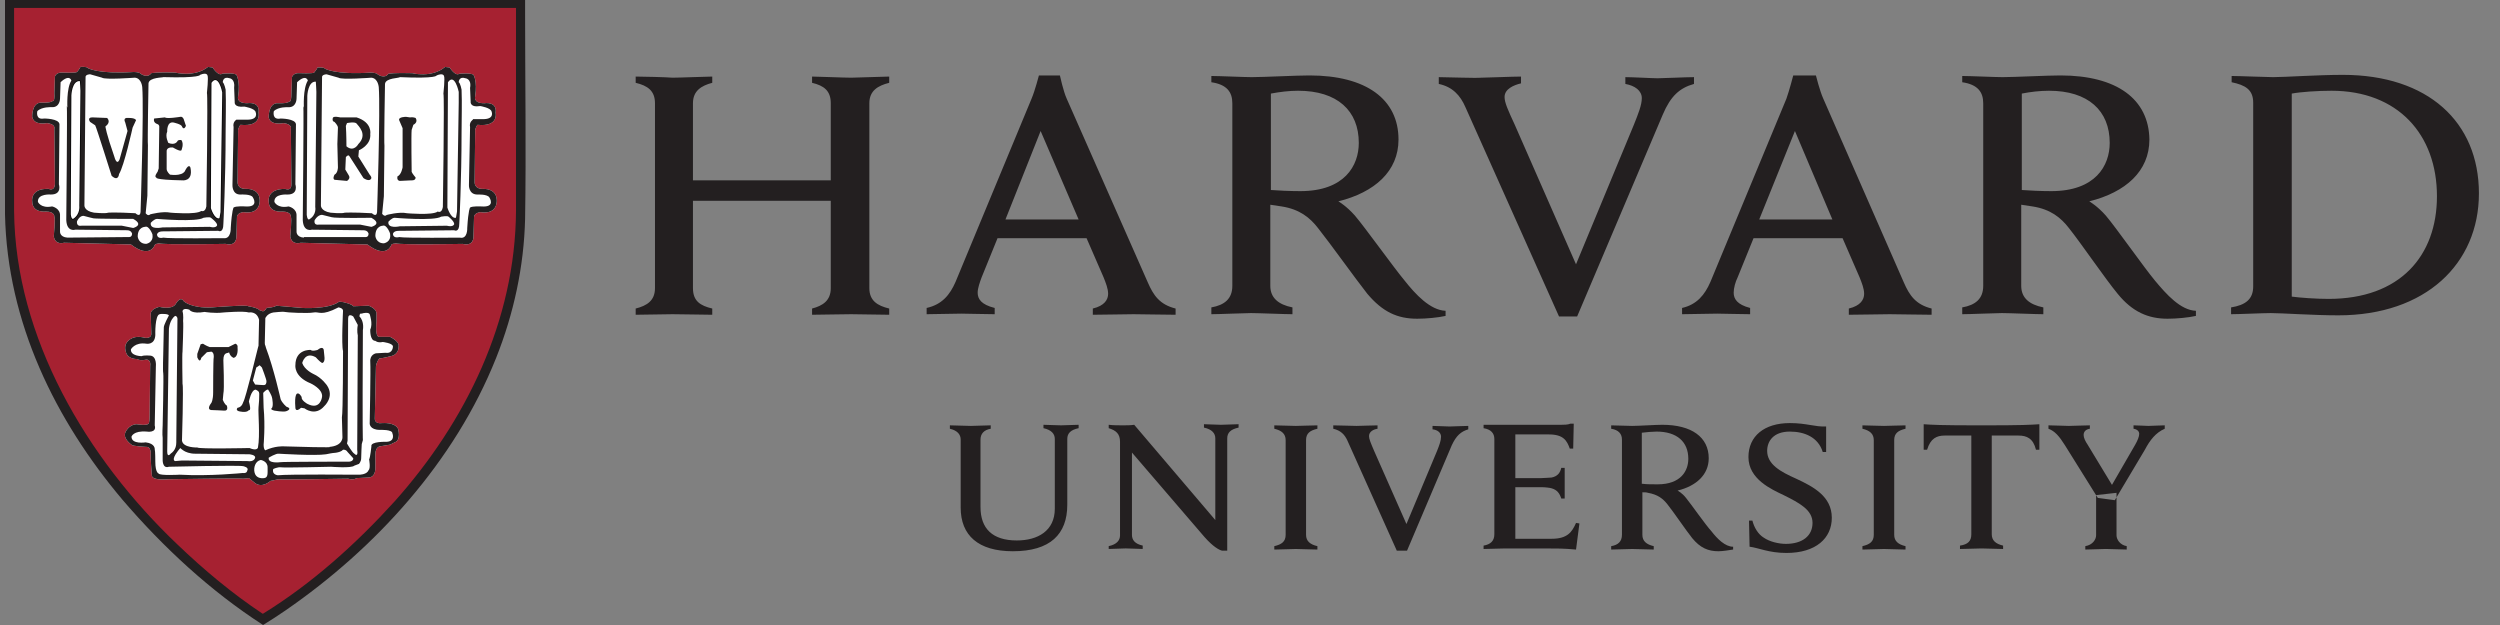 <svg width="104" height="26" viewBox="0 0 104 26" fill="none" xmlns="http://www.w3.org/2000/svg">
<rect x="0" y="0" width="104" height="26" fill="#808080" stroke="none"/>
<path fill-rule="evenodd" clip-rule="evenodd" d="M97.461 3.114C96.422 3.114 95.054 3.209 94.559 3.209C94.275 3.209 93.167 3.161 92.836 3.161V3.421C93.403 3.539 93.733 3.728 93.733 4.27V11.915C93.733 12.457 93.403 12.693 92.813 12.788V13.071C93.143 13.071 94.157 13.024 94.464 13.024C94.936 13.024 96.234 13.118 97.272 13.118C100.905 13.118 103.123 10.971 103.123 8.045C103.123 5.073 101 3.114 97.461 3.114ZM54.473 3.138C53.931 3.138 52.562 3.209 52.067 3.209C51.76 3.209 50.722 3.161 50.392 3.161V3.421C51.029 3.515 51.265 3.822 51.265 4.294V11.891C51.265 12.434 50.934 12.693 50.392 12.788V13.071C50.722 13.071 51.784 13.024 52.043 13.024C52.35 13.024 53.435 13.071 53.766 13.071V12.788C53.176 12.67 52.845 12.387 52.845 11.891V8.517C53.011 8.541 53.152 8.564 53.317 8.588C54.072 8.706 54.497 9.06 54.827 9.485C55.37 10.169 56.361 11.561 56.88 12.221C57.517 12.976 58.13 13.259 58.956 13.259C59.334 13.259 59.829 13.212 60.136 13.142V12.929C59.499 12.906 58.885 12.245 58.437 11.679C57.965 11.113 56.785 9.461 56.361 8.965C56.007 8.564 55.677 8.376 55.677 8.376C57.187 7.998 58.178 7.125 58.178 5.804C58.178 4.129 56.833 3.138 54.473 3.138ZM85.711 3.138C85.168 3.138 83.8 3.209 83.305 3.209C82.998 3.209 81.96 3.161 81.629 3.161V3.421C82.266 3.515 82.502 3.822 82.502 4.294V11.891C82.502 12.434 82.172 12.693 81.629 12.788V13.071C81.96 13.071 83.021 13.024 83.281 13.024C83.588 13.024 84.673 13.071 85.003 13.071V12.788C84.413 12.67 84.083 12.387 84.083 11.891V8.517C84.248 8.541 84.39 8.564 84.555 8.588C85.31 8.706 85.735 9.06 86.065 9.485C86.608 10.169 87.551 11.561 88.094 12.221C88.707 12.976 89.368 13.259 90.17 13.259C90.548 13.259 91.043 13.212 91.35 13.142V12.929C90.713 12.906 90.123 12.245 89.651 11.679C89.179 11.113 88.023 9.461 87.599 8.965C87.245 8.564 86.914 8.376 86.914 8.376C88.424 7.998 89.415 7.125 89.415 5.804C89.392 4.129 88.07 3.138 85.711 3.138ZM43.219 3.138C43.219 3.138 43.054 3.775 42.913 4.105L39.751 11.726C39.515 12.269 39.185 12.67 38.548 12.811V13.071L39.987 13.047C40.199 13.047 41.049 13.071 41.379 13.071V12.811C40.813 12.67 40.671 12.434 40.671 12.174C40.671 11.986 40.766 11.726 40.836 11.537L41.497 9.909H45.201L45.909 11.537C46.003 11.773 46.098 12.009 46.098 12.221C46.098 12.457 45.956 12.717 45.461 12.835V13.094C45.838 13.094 46.9 13.071 47.159 13.071C47.419 13.071 48.528 13.094 48.905 13.094V12.835C48.245 12.67 47.985 12.292 47.749 11.749L44.375 4.105C44.234 3.798 44.092 3.138 44.092 3.138H43.219ZM74.599 3.138C74.599 3.138 74.433 3.775 74.315 4.105L71.154 11.726C70.918 12.269 70.588 12.67 69.974 12.811V13.071L71.437 13.047C71.649 13.047 72.475 13.071 72.805 13.071V12.811C72.263 12.67 72.121 12.434 72.121 12.174C72.121 11.986 72.192 11.726 72.286 11.537L72.947 9.909H76.651L77.359 11.537C77.453 11.773 77.548 12.009 77.548 12.221C77.548 12.457 77.406 12.717 76.911 12.835V13.094C77.265 13.094 78.35 13.071 78.609 13.071C78.869 13.071 80.001 13.094 80.355 13.094V12.835C79.695 12.67 79.435 12.292 79.199 11.749L75.849 4.105C75.707 3.798 75.542 3.138 75.542 3.138H74.599ZM26.444 3.185V3.445C26.94 3.563 27.247 3.775 27.247 4.294V11.986C27.247 12.505 26.916 12.717 26.444 12.835V13.094L27.978 13.071C28.285 13.071 29.393 13.094 29.63 13.094V12.835C29.134 12.717 28.827 12.528 28.827 11.986V8.352H34.56V11.986C34.56 12.505 34.23 12.717 33.782 12.835V13.094C34.018 13.094 35.103 13.071 35.41 13.071L36.991 13.094V12.835C36.495 12.717 36.165 12.505 36.165 11.986V4.294C36.165 3.775 36.519 3.563 36.991 3.445V3.185L35.41 3.232C35.103 3.232 34.018 3.185 33.782 3.185V3.445C34.277 3.563 34.56 3.775 34.56 4.294V7.503H28.827V4.294C28.827 3.775 29.181 3.563 29.63 3.445V3.185C29.393 3.185 28.285 3.232 27.978 3.232C27.742 3.209 26.68 3.185 26.444 3.185ZM59.853 3.209V3.492C60.419 3.61 60.749 3.964 60.962 4.459L64.855 13.165H65.609L69.172 4.766C69.502 3.987 69.88 3.657 70.47 3.492V3.209C70.116 3.209 69.196 3.256 68.96 3.256C68.724 3.256 67.945 3.209 67.615 3.209V3.492C68.016 3.563 68.299 3.775 68.299 4.082C68.299 4.365 68.158 4.719 67.969 5.19L65.562 10.995L63.014 5.19C62.731 4.577 62.59 4.27 62.59 4.034C62.59 3.704 62.967 3.539 63.274 3.468V3.185C62.92 3.185 61.858 3.232 61.622 3.232C61.363 3.256 60.207 3.209 59.853 3.209ZM54.002 3.775C55.629 3.775 56.526 4.601 56.526 5.945C56.526 6.889 55.936 7.951 54.096 7.951C53.648 7.951 53.176 7.927 52.869 7.904V3.893C53.246 3.822 53.624 3.775 54.002 3.775ZM85.239 3.775C86.867 3.775 87.764 4.601 87.764 5.945C87.764 6.889 87.174 7.951 85.334 7.951C84.885 7.951 84.413 7.927 84.107 7.904V3.893C84.461 3.822 84.862 3.775 85.239 3.775ZM96.989 3.775C99.749 3.775 101.377 5.592 101.377 8.163C101.377 10.641 99.844 12.434 96.871 12.434C96.352 12.434 95.691 12.387 95.337 12.339V3.893C95.715 3.822 96.422 3.775 96.989 3.775ZM43.29 5.45L44.871 9.131H41.827L43.29 5.45ZM74.669 5.45L76.227 9.131H73.183L74.669 5.45Z" fill="#231F20"/>
<path fill-rule="evenodd" clip-rule="evenodd" d="M10.944 0.141H0.303L0.256 8.658C0.256 19.11 10.731 25.763 10.826 25.81L10.849 25.834C10.873 25.834 10.944 25.787 10.944 25.787C12.737 24.631 21.608 18.331 21.608 8.705V0.141H10.944Z" fill="#A62131"/>
<path fill-rule="evenodd" clip-rule="evenodd" d="M21.844 0.495C21.844 3.374 21.891 6.205 21.844 9.107C21.797 11.089 21.372 13.047 20.64 14.887C18.918 19.205 15.615 22.815 11.887 25.387C11.581 25.599 11.25 25.811 10.944 26C8.749 24.584 6.791 22.768 5.092 20.786C2.308 17.483 0.303 13.425 0.208 8.918V8.871V0H21.844V0.495ZM0.586 8.777C0.633 14.038 3.606 19.064 7.381 22.65C8.49 23.711 9.646 24.679 10.92 25.528H10.944C12.973 24.278 14.813 22.626 16.417 20.857C19.366 17.553 21.443 13.354 21.466 8.753C21.466 5.993 21.466 3.232 21.466 0.448V0.33H0.586V8.446V8.777Z" fill="#231F20"/>
<path fill-rule="evenodd" clip-rule="evenodd" d="M16.276 10.194C16.276 10.194 16.087 10.783 15.285 10.17L12.501 10.099C12.501 10.099 12.147 10.217 12.076 9.84C12.076 9.84 12.147 9.085 12.1 9.014C12.1 9.014 12.123 8.801 11.746 8.801C11.746 8.801 11.179 8.872 11.179 8.377C11.179 8.377 11.085 7.858 11.864 7.858C11.864 7.858 12.123 7.976 12.123 7.669C12.123 7.669 12.1 5.522 12.1 5.357C12.1 5.357 12.17 5.168 11.793 5.121C11.793 5.121 11.25 5.239 11.179 4.885C11.179 4.885 11.156 4.342 11.51 4.295C11.51 4.295 11.958 4.319 12.029 4.224C12.029 4.224 12.123 4.295 12.123 3.894L12.147 3.21C12.147 3.21 12.194 3.021 12.477 3.045C12.477 3.045 12.996 3.068 13.067 3.021C13.067 3.021 13.185 2.88 13.208 2.809C13.208 2.809 13.468 2.785 13.515 2.856C13.515 2.856 13.916 3.115 15.426 3.021C15.426 3.021 15.662 3.021 15.709 3.092C15.709 3.092 15.992 3.304 16.158 3.068C16.158 3.068 16.417 3.021 17.148 3.045C17.148 3.045 17.951 3.257 18.517 2.785L18.706 2.809C18.706 2.809 18.942 3.186 19.107 3.068C19.107 3.068 19.602 3.021 19.697 3.115C19.697 3.115 19.862 3.351 19.767 4.012C19.767 4.012 19.673 4.295 20.145 4.295C20.145 4.295 20.688 4.201 20.617 4.696C20.617 4.696 20.758 5.286 19.862 5.192C19.862 5.192 19.744 5.357 19.767 5.475C19.767 5.475 19.744 7.362 19.744 7.575C19.744 7.575 19.72 7.881 20.121 7.858C20.121 7.858 20.64 7.834 20.664 8.306C20.664 8.306 20.735 8.943 19.98 8.825C19.98 8.825 19.744 8.849 19.72 9.014L19.697 9.84C19.697 9.84 19.72 10.264 19.248 10.146C19.177 10.146 16.677 10.194 16.464 10.123C16.417 10.146 16.299 10.123 16.276 10.194Z" fill="white"/>
<path fill-rule="evenodd" clip-rule="evenodd" d="M10.944 12.953C10.944 12.953 11.062 12.906 11.085 12.811C11.085 12.811 11.439 12.788 11.486 12.717L12.572 12.811C12.572 12.811 13.657 12.882 14.105 12.552C14.105 12.552 14.27 12.552 14.388 12.599C14.388 12.599 14.624 12.646 14.695 12.741L15.332 12.717C15.332 12.717 15.686 12.835 15.662 13.071V13.377C15.662 13.377 15.591 13.967 15.757 14.014H16.229C16.229 14.014 16.63 14.203 16.582 14.416C16.582 14.416 16.606 14.746 16.252 14.817C16.252 14.817 15.898 14.911 15.78 14.911C15.78 14.911 15.662 15.053 15.639 15.241L15.591 17.412C15.591 17.412 15.568 17.648 15.898 17.601C15.898 17.601 16.417 17.554 16.559 17.837C16.559 17.837 16.7 18.309 16.417 18.403L16.229 18.497L15.804 18.568C15.804 18.568 15.615 18.592 15.615 18.898V19.465C15.615 19.465 15.639 19.866 15.308 19.866L14.836 19.889C14.836 19.889 14.719 19.984 14.483 19.913C14.483 19.913 11.675 19.96 11.581 19.936L11.25 20.007C11.25 20.007 10.896 20.338 10.59 20.078L10.354 19.889C10.354 19.889 10.189 19.913 10.118 19.913C10.047 19.889 7.003 19.936 7.003 19.936C7.003 19.936 6.366 20.007 6.319 19.795C6.319 19.795 6.248 18.946 6.272 18.851C6.272 18.851 6.272 18.615 6.13 18.592C6.13 18.592 5.493 18.568 5.47 18.497C5.47 18.497 5.116 18.261 5.21 18.002C5.21 18.002 5.328 17.672 5.682 17.648C5.682 17.648 6.201 17.742 6.201 17.577C6.201 17.577 6.225 17.483 6.225 17.318C6.225 17.318 6.248 15.359 6.248 15.218C6.248 15.218 6.296 14.958 6.083 14.958C6.083 14.958 5.847 15.029 5.706 14.935C5.706 14.935 5.305 14.958 5.234 14.628C5.234 14.628 5.163 14.439 5.258 14.274C5.258 14.274 5.446 13.92 5.965 14.038C5.965 14.038 6.272 14.133 6.296 13.897L6.272 13.094C6.272 13.094 6.201 12.882 6.626 12.764C6.626 12.764 7.145 12.906 7.31 12.646C7.31 12.646 7.499 12.292 7.64 12.528C7.64 12.528 7.947 12.835 8.82 12.788C8.82 12.788 10.307 12.67 10.33 12.741C10.33 12.741 10.684 12.788 10.802 12.906L10.944 12.953ZM6.437 10.192C6.437 10.192 6.248 10.782 5.446 10.169L2.662 10.098C2.662 10.098 2.308 10.216 2.238 9.838C2.238 9.838 2.308 9.084 2.261 9.013C2.261 9.013 2.285 8.8 1.907 8.8C1.907 8.8 1.341 8.871 1.341 8.376C1.341 8.376 1.247 7.833 2.025 7.857C2.025 7.857 2.261 7.975 2.285 7.668C2.285 7.668 2.261 5.521 2.261 5.356C2.261 5.356 2.332 5.167 1.954 5.12C1.954 5.12 1.412 5.238 1.341 4.86C1.341 4.86 1.317 4.318 1.671 4.27C1.671 4.27 2.12 4.294 2.19 4.2C2.19 4.2 2.285 4.27 2.261 3.869L2.285 3.185C2.285 3.185 2.332 2.996 2.615 3.02C2.615 3.02 3.134 3.044 3.205 2.996C3.205 2.996 3.323 2.855 3.346 2.784C3.346 2.784 3.606 2.76 3.653 2.831C3.653 2.831 4.054 3.091 5.564 2.996C5.564 2.996 5.8 2.996 5.847 3.067C5.847 3.067 6.13 3.28 6.296 3.044C6.296 3.044 6.555 2.996 7.287 3.02C7.287 3.02 8.089 3.232 8.655 2.784L8.844 2.808C8.844 2.808 9.08 3.185 9.245 3.067C9.245 3.067 9.74 3.02 9.835 3.114C9.835 3.114 10 3.374 9.905 4.011C9.905 4.011 9.811 4.294 10.283 4.294C10.283 4.294 10.826 4.2 10.755 4.695C10.755 4.695 10.896 5.285 10 5.191C10 5.191 9.882 5.356 9.905 5.474C9.905 5.474 9.882 7.361 9.882 7.574C9.882 7.574 9.858 7.88 10.259 7.857C10.259 7.857 10.778 7.833 10.802 8.305C10.802 8.305 10.873 8.942 10.118 8.824C10.118 8.824 9.882 8.848 9.858 9.013L9.835 9.838C9.835 9.838 9.858 10.263 9.386 10.145C9.316 10.145 6.815 10.192 6.602 10.122C6.579 10.145 6.484 10.122 6.437 10.192Z" fill="white"/>
<path fill-rule="evenodd" clip-rule="evenodd" d="M16.276 10.194C16.276 10.194 16.087 10.783 15.285 10.17L12.501 10.099C12.501 10.099 12.147 10.217 12.076 9.84C12.076 9.84 12.147 9.085 12.1 9.014C12.1 9.014 12.123 8.801 11.746 8.801C11.746 8.801 11.179 8.872 11.179 8.377C11.179 8.377 11.085 7.858 11.864 7.858C11.864 7.858 12.123 7.976 12.123 7.669C12.123 7.669 12.1 5.522 12.1 5.357C12.1 5.357 12.17 5.168 11.793 5.121C11.793 5.121 11.25 5.239 11.179 4.885C11.179 4.885 11.156 4.342 11.51 4.295C11.51 4.295 11.958 4.319 12.029 4.224C12.029 4.224 12.123 4.295 12.123 3.894L12.147 3.21C12.147 3.21 12.194 3.021 12.477 3.045C12.477 3.045 12.996 3.068 13.067 3.021C13.067 3.021 13.185 2.88 13.208 2.809C13.208 2.809 13.468 2.785 13.515 2.856C13.515 2.856 13.916 3.115 15.426 3.021C15.426 3.021 15.662 3.021 15.709 3.092C15.709 3.092 15.992 3.304 16.158 3.068C16.158 3.068 16.417 3.021 17.148 3.045C17.148 3.045 17.951 3.257 18.517 2.785L18.706 2.809C18.706 2.809 18.942 3.186 19.107 3.068C19.107 3.068 19.602 3.021 19.697 3.115C19.697 3.115 19.862 3.351 19.767 4.012C19.767 4.012 19.673 4.295 20.145 4.295C20.145 4.295 20.688 4.201 20.617 4.696C20.617 4.696 20.758 5.286 19.862 5.192C19.862 5.192 19.744 5.357 19.767 5.475C19.767 5.475 19.744 7.362 19.744 7.575C19.744 7.575 19.72 7.881 20.121 7.858C20.121 7.858 20.64 7.834 20.664 8.306C20.664 8.306 20.735 8.943 19.98 8.825C19.98 8.825 19.744 8.849 19.72 9.014L19.697 9.84C19.697 9.84 19.72 10.264 19.248 10.146C19.177 10.146 16.677 10.194 16.464 10.123C16.417 10.146 16.299 10.123 16.276 10.194Z" fill="#231F20"/>
<path fill-rule="evenodd" clip-rule="evenodd" d="M15.922 9.39C15.922 9.39 15.615 9.39 15.615 9.815C15.615 9.815 15.639 10.122 15.969 10.122C15.969 10.122 16.276 10.075 16.229 9.744C16.252 9.744 16.087 9.32 15.922 9.39ZM19.673 4.978C19.673 4.978 19.508 5.073 19.555 5.285L19.508 7.692C19.508 7.692 19.484 8.093 19.862 8.093C19.862 8.093 20.263 8.069 20.357 8.211C20.357 8.211 20.64 8.635 20.027 8.588C20.027 8.588 19.65 8.565 19.555 8.635C19.555 8.635 19.484 8.706 19.437 9.485C19.437 9.485 19.461 9.957 19.131 9.886C19.131 9.886 16.842 9.909 16.606 9.862C16.606 9.862 16.37 9.933 16.346 9.744C16.346 9.744 16.346 9.603 16.582 9.603L18.895 9.579C18.895 9.579 19.107 9.697 19.107 9.296C19.107 9.296 19.201 7.503 19.201 5.521C19.201 4.931 19.225 4.318 19.201 3.728C19.201 3.728 19.154 3.468 19.083 3.421C19.083 3.421 19.083 3.162 19.366 3.256C19.366 3.256 19.626 3.28 19.555 3.657L19.579 4.223C19.579 4.223 19.532 4.483 19.98 4.412C19.98 4.412 20.428 4.483 20.452 4.648C20.452 4.648 20.593 4.978 20.051 4.955H19.673V4.978ZM12.642 9.886C12.312 9.862 12.336 9.626 12.336 9.626V8.989C12.359 8.659 12.005 8.588 12.005 8.588C11.533 8.682 11.415 8.399 11.415 8.399C11.392 8.045 11.958 8.093 11.958 8.093C12.43 8.093 12.288 7.668 12.288 7.668L12.312 5.167C12.288 4.931 11.675 4.931 11.675 4.931C11.297 5.002 11.392 4.624 11.392 4.624C11.581 4.436 11.982 4.459 11.982 4.459C12.336 4.483 12.336 4.105 12.336 4.105L12.359 3.421C12.737 3.067 12.807 3.35 12.807 3.35C12.595 3.681 12.642 4.483 12.642 4.483L12.619 4.412C12.642 4.483 12.595 9.154 12.595 9.154C12.619 9.673 12.973 9.555 12.973 9.555L15.12 9.579C15.308 9.579 15.332 9.721 15.332 9.721C15.332 9.886 15.19 9.862 15.19 9.862H12.642V9.886ZM13.091 9.154C13.091 9.154 13.02 9.39 13.279 9.343H14.978L15.45 9.437C15.45 9.437 15.922 9.32 15.45 9.06C15.45 9.06 13.94 9.084 13.798 9.036L13.421 8.942C13.421 8.942 13.256 8.895 13.091 9.154ZM16.158 9.225C16.158 9.225 16.299 9.06 16.417 9.06C16.417 9.06 18.069 9.202 18.352 9.013C18.352 9.013 18.611 8.966 18.659 9.013C18.659 9.013 18.895 9.202 18.895 9.32C18.895 9.32 18.871 9.461 18.588 9.39C18.588 9.39 16.724 9.414 16.63 9.414C16.63 9.414 16.11 9.532 16.158 9.225ZM12.855 9.131C12.831 9.131 12.784 9.131 12.76 8.942L12.784 3.987C12.784 3.987 12.807 3.374 13.138 3.397C13.138 3.397 13.161 3.728 13.161 3.822C13.161 3.893 13.114 8.612 13.114 8.612C13.114 8.612 13.185 8.942 12.855 9.131ZM19.083 4.27L19.012 8.8C18.989 8.966 18.965 9.06 18.965 9.06C18.753 9.107 18.611 8.635 18.611 8.635L18.635 3.421C18.918 3.02 19.083 3.822 19.083 3.822V4.27ZM16.016 3.492C16.016 3.492 15.969 5.993 15.993 6.064L15.969 8.163L15.898 8.895C15.898 8.895 15.993 9.036 16.087 8.942C16.087 8.942 16.606 8.8 16.936 8.871C16.936 8.871 17.998 8.966 18.21 8.8C18.21 8.8 18.375 8.895 18.423 8.612C18.423 8.612 18.494 3.987 18.446 3.893C18.446 3.893 18.517 3.232 18.47 3.162C18.47 3.162 18.446 3.02 18.163 3.138C18.163 3.138 18.187 3.28 16.63 3.209C16.63 3.256 16.04 3.232 16.016 3.492ZM13.397 3.232L13.35 8.541C13.35 8.541 13.326 8.777 13.751 8.848C13.751 8.848 14.223 8.895 14.341 8.848C14.341 8.848 14.648 8.824 15.473 8.871C15.473 8.871 15.662 9.06 15.686 8.824C15.686 8.824 15.827 4.53 15.757 3.633C15.757 3.633 15.733 3.256 15.45 3.232C15.45 3.232 14.2 3.327 14.082 3.232L13.586 3.091C13.586 3.091 13.374 3.091 13.397 3.232Z" fill="white"/>
<path fill-rule="evenodd" clip-rule="evenodd" d="M14.836 4.884C15.497 5.096 15.403 5.568 15.403 5.568C15.45 6.04 14.931 6.252 14.931 6.252L14.907 6.512L15.379 7.267C15.45 7.338 15.45 7.408 15.45 7.408C15.379 7.597 15.12 7.408 15.12 7.408L14.53 6.488C14.483 6.417 14.388 6.535 14.388 6.535L14.365 7.054L14.506 7.29C14.601 7.432 14.435 7.526 14.435 7.526L13.916 7.479C13.822 7.432 13.916 7.267 13.916 7.267C14.058 7.196 14.058 6.96 14.058 6.96L14.034 5.993L14.058 5.309C14.058 5.214 13.916 5.073 13.916 5.073C13.798 5.049 13.846 4.907 13.846 4.907C13.869 4.813 14.152 4.884 14.152 4.884H14.836ZM16.606 5.002C16.559 4.86 16.889 4.86 16.889 4.86L17.054 4.884C17.172 4.86 17.29 4.907 17.29 4.907C17.408 5.096 17.196 5.191 17.196 5.191L17.125 5.403C17.102 5.592 17.125 7.149 17.125 7.149C17.149 7.22 17.29 7.385 17.29 7.385C17.29 7.526 17.102 7.503 17.102 7.503L16.63 7.526C16.488 7.503 16.535 7.338 16.535 7.338C16.7 7.267 16.748 6.96 16.748 6.96V5.332L16.606 5.002ZM14.388 5.238C14.412 5.592 14.412 6.087 14.412 6.087C14.719 6.347 14.907 5.993 14.907 5.993C15.308 5.592 14.907 5.238 14.836 5.143C14.766 5.049 14.435 5.12 14.435 5.12L14.388 5.238ZM10.944 12.953C10.944 12.953 11.062 12.906 11.085 12.811C11.085 12.811 11.439 12.788 11.486 12.717L12.572 12.811C12.572 12.811 13.657 12.882 14.105 12.552C14.105 12.552 14.27 12.552 14.388 12.599C14.388 12.599 14.624 12.646 14.695 12.741L15.332 12.717C15.332 12.717 15.686 12.835 15.662 13.071V13.377C15.662 13.377 15.591 13.967 15.757 14.015H16.229C16.229 14.015 16.63 14.203 16.582 14.416C16.582 14.416 16.606 14.746 16.252 14.817C16.252 14.817 15.898 14.911 15.78 14.911C15.78 14.911 15.662 15.053 15.639 15.241L15.591 17.412C15.591 17.412 15.568 17.648 15.898 17.601C15.898 17.601 16.417 17.554 16.559 17.837C16.559 17.837 16.7 18.309 16.417 18.403L16.229 18.497L15.804 18.568C15.804 18.568 15.615 18.592 15.615 18.898V19.465C15.615 19.465 15.639 19.866 15.308 19.866L14.836 19.889C14.836 19.889 14.719 19.984 14.483 19.913C14.483 19.913 11.675 19.96 11.581 19.936L11.25 20.007C11.25 20.007 10.896 20.338 10.59 20.078L10.354 19.889C10.354 19.889 10.189 19.913 10.118 19.913C10.047 19.889 7.003 19.936 7.003 19.936C7.003 19.936 6.366 20.007 6.319 19.795C6.319 19.795 6.248 18.946 6.272 18.851C6.272 18.851 6.272 18.615 6.13 18.592C6.13 18.592 5.493 18.568 5.47 18.497C5.47 18.497 5.116 18.261 5.21 18.002C5.21 18.002 5.328 17.672 5.682 17.648C5.682 17.648 6.201 17.742 6.201 17.577C6.201 17.577 6.225 17.483 6.225 17.318C6.225 17.318 6.248 15.359 6.248 15.218C6.248 15.218 6.296 14.958 6.083 14.958C6.083 14.958 5.847 15.029 5.706 14.935C5.706 14.935 5.305 14.958 5.234 14.628C5.234 14.628 5.163 14.439 5.258 14.274C5.258 14.274 5.446 13.92 5.965 14.038C5.965 14.038 6.272 14.133 6.296 13.897L6.272 13.094C6.272 13.094 6.201 12.882 6.626 12.764C6.626 12.764 7.145 12.906 7.31 12.646C7.31 12.646 7.499 12.292 7.64 12.528C7.64 12.528 7.947 12.835 8.82 12.788C8.82 12.788 10.306 12.67 10.33 12.741C10.33 12.741 10.684 12.788 10.802 12.906L10.944 12.953Z" fill="#231F20"/>
<path fill-rule="evenodd" clip-rule="evenodd" d="M10.849 19.134C10.849 19.134 11.132 19.181 11.132 19.441C11.132 19.7 11.156 19.865 10.991 19.889C10.825 19.912 10.637 19.865 10.589 19.653C10.542 19.464 10.613 19.181 10.849 19.134ZM7.003 13.165C7.003 13.165 6.815 13.518 6.815 13.613L6.791 14.722C6.791 14.722 6.767 15.43 6.791 15.524C6.815 15.595 6.767 17.695 6.767 17.695C6.767 17.695 6.744 18.096 6.767 18.214V19.11C6.767 19.11 6.744 19.511 7.027 19.417C7.027 19.417 9.929 19.346 10.118 19.393C10.118 19.393 10.377 19.441 10.283 19.582C10.283 19.582 10.283 19.7 10.094 19.677C10.094 19.677 8.726 19.818 7.475 19.747C7.475 19.747 6.649 19.794 6.602 19.7C6.602 19.7 6.461 19.677 6.461 19.205C6.461 19.205 6.461 18.756 6.437 18.686C6.437 18.686 6.461 18.45 6.06 18.402C6.06 18.402 5.47 18.497 5.47 18.166C5.47 18.166 5.541 17.907 6.107 17.954C6.107 17.954 6.531 18.025 6.437 17.695L6.484 15.241C6.484 15.241 6.531 14.816 6.248 14.793C6.248 14.793 5.989 14.769 5.894 14.816C5.894 14.816 5.423 14.816 5.446 14.533C5.446 14.533 5.611 14.226 6.083 14.297C6.083 14.297 6.437 14.368 6.461 13.943C6.461 13.943 6.437 13.094 6.649 13.07C6.697 13.047 7.121 13.047 7.003 13.165ZM15.049 13.047C15.096 13.023 15.332 12.976 15.379 13.07C15.379 13.07 15.521 13.471 15.403 13.707C15.403 13.707 15.379 14.179 15.615 14.179C15.615 14.179 15.709 14.274 15.922 14.226C15.922 14.226 16.346 14.274 16.346 14.415C16.346 14.415 16.346 14.722 16.04 14.675L15.639 14.698C15.639 14.698 15.379 14.745 15.403 15.052C15.426 15.359 15.379 17.624 15.379 17.624C15.379 17.624 15.379 17.883 15.804 17.883C15.804 17.883 16.323 17.86 16.323 18.025C16.323 18.025 16.464 18.355 16.087 18.379C16.087 18.379 15.403 18.355 15.45 18.568C15.45 18.568 15.403 19.04 15.355 19.11C15.355 19.11 15.426 19.488 15.332 19.558C15.332 19.558 15.285 19.771 14.836 19.747C14.836 19.747 11.982 19.724 11.557 19.771C11.557 19.771 11.297 19.747 11.368 19.511C11.368 19.511 11.557 19.417 11.698 19.441C11.84 19.464 13.775 19.417 13.775 19.417C13.775 19.417 14.624 19.488 14.742 19.37L14.931 19.299C14.931 19.299 15.025 19.205 15.025 19.063C15.025 18.922 15.049 18.473 15.049 18.473L15.096 18.308C15.096 18.308 15.072 18.143 15.096 13.731C15.096 13.731 15.167 13.377 14.954 13.165C14.954 13.165 14.954 13.023 15.025 13.047H15.049ZM13.751 18.851C13.775 18.851 14.152 18.851 14.27 18.709C14.27 18.709 14.388 18.686 14.459 18.803L14.695 19.063C14.695 19.063 14.718 19.228 14.435 19.205C14.388 19.205 11.746 19.205 11.651 19.228C11.651 19.228 11.132 19.299 11.179 19.04C11.179 19.04 11.486 18.851 11.604 18.874C11.604 18.874 13.114 18.969 13.562 18.898C13.775 18.851 13.822 18.851 13.822 18.851H13.751ZM7.499 18.638C7.499 18.638 7.546 18.686 7.617 18.733C7.711 18.803 7.9 18.874 8.112 18.874L10.354 18.898H10.377C10.377 18.898 10.637 18.922 10.613 19.04C10.613 19.04 10.589 19.228 10.283 19.181L7.57 19.157L7.286 19.181C7.286 19.181 7.098 19.157 7.404 18.756L7.499 18.638ZM7.334 18.402C7.334 18.52 7.31 18.733 7.098 18.874C7.098 18.874 6.956 19.063 6.956 18.78L7.027 13.684C7.027 13.684 7.051 13.306 7.286 13.141C7.286 13.141 7.404 13.141 7.381 13.33L7.334 18.332V18.402ZM14.742 18.874C14.648 18.827 14.435 18.45 14.435 18.45L14.459 18.332L14.482 13.259C14.482 12.999 14.695 13.165 14.695 13.165L14.884 13.518C14.836 13.778 14.884 13.943 14.884 13.943L14.86 18.709C14.907 19.04 14.766 18.898 14.742 18.874ZM10.778 16.161C10.778 16.161 10.802 16.562 10.755 16.94C10.731 17.152 10.825 18.119 10.731 18.615C10.731 18.615 10.707 18.78 10.377 18.638C10.377 18.638 8.254 18.686 8.207 18.615C8.207 18.615 7.617 18.638 7.57 18.332C7.57 18.332 7.64 16.067 7.593 15.972C7.593 15.972 7.57 14.722 7.593 14.627C7.593 14.627 7.64 13.495 7.617 13.353C7.617 13.353 7.64 13.094 7.593 12.952C7.593 12.952 7.593 12.787 7.876 12.882C7.876 12.882 7.971 13.07 8.513 12.976C8.513 12.976 8.914 13.047 9.292 12.999C9.292 12.999 10.141 12.929 10.354 12.999C10.354 12.999 10.684 12.929 10.778 13.306L10.755 14.321L10.849 14.651L10.967 14.58L11.014 14.321L11.038 13.235C11.038 13.235 11.109 13.047 11.368 12.999C11.368 12.999 11.793 12.952 11.84 12.976C11.911 12.999 12.807 13.047 13.043 12.999C13.279 12.952 13.35 13.165 14.081 12.787C14.081 12.787 14.27 12.811 14.27 12.929C14.27 12.929 14.199 14.344 14.27 14.604C14.27 14.604 14.27 17.175 14.223 17.364L14.246 18.19C14.246 18.19 14.27 18.544 13.704 18.591C13.704 18.591 14.058 18.638 11.793 18.568C11.793 18.568 11.439 18.544 11.038 18.733C11.038 18.733 10.967 18.709 10.967 18.497C10.967 18.497 11.038 17.718 10.967 16.963L10.943 16.114L10.778 16.161Z" fill="white"/>
<path fill-rule="evenodd" clip-rule="evenodd" d="M9.292 14.982C9.292 14.982 9.339 16.209 9.292 16.374L9.268 16.633C9.268 16.633 9.339 16.822 9.434 16.869C9.434 16.869 9.528 17.105 9.316 17.082C9.316 17.082 8.915 17.058 8.797 17.058C8.797 17.058 8.561 17.058 8.797 16.751C8.797 16.751 8.867 16.633 8.867 16.327C8.867 16.327 8.867 14.935 8.891 14.864C8.891 14.864 8.915 14.675 8.797 14.628L8.608 14.652L8.372 14.887C8.372 14.887 8.325 15.147 8.207 14.864V14.722L8.348 14.321L8.443 14.298C8.443 14.298 8.584 14.392 8.726 14.439H9.504L9.788 14.298C9.788 14.298 9.905 14.321 9.882 14.463C9.882 14.463 9.929 14.84 9.717 14.887C9.717 14.887 9.575 14.84 9.528 14.652C9.504 14.722 9.292 14.604 9.292 14.982ZM12.925 14.557C12.925 14.557 12.288 14.51 12.288 15.194C12.288 15.194 12.218 15.666 12.925 15.949C12.925 15.949 13.444 16.185 13.397 16.515C13.397 16.515 13.327 17.082 12.784 16.799C12.784 16.799 12.524 16.657 12.548 16.515C12.548 16.515 12.454 16.327 12.359 16.374C12.359 16.374 12.241 16.398 12.288 16.964C12.288 16.964 12.288 17.176 12.524 16.964L12.666 16.987C12.666 16.987 13.114 17.341 13.492 16.893C13.492 16.893 13.916 16.515 13.61 16.044C13.61 16.044 13.397 15.713 13.02 15.548C13.02 15.548 12.666 15.383 12.572 15.1C12.572 15.1 12.69 14.604 13.138 14.864C13.138 14.864 13.303 15.053 13.397 15.1C13.397 15.1 13.539 15.1 13.492 14.793L13.468 14.557C13.468 14.557 13.444 14.368 13.209 14.557C13.209 14.557 12.996 14.628 12.925 14.557ZM10.92 14.203C11.038 14.298 11.062 14.463 11.062 14.463C11.392 15.336 11.675 16.61 11.675 16.61C11.746 16.775 11.911 16.916 11.911 16.916C12.194 17.011 11.911 17.105 11.911 17.105C11.793 17.152 11.415 17.082 11.415 17.082C11.227 17.035 11.297 16.987 11.297 16.987C11.392 16.916 11.321 16.563 11.321 16.563C11.297 16.421 11.156 16.209 11.156 16.209C11.085 16.185 10.967 16.327 10.967 16.327C10.967 16.327 10.778 16.398 10.778 16.327C10.755 16.256 10.637 16.209 10.637 16.209C10.448 16.209 10.354 16.704 10.354 16.704C10.472 17.129 10.354 17.058 10.354 17.058C10.259 17.2 9.929 17.105 9.929 17.105C9.788 17.058 9.882 16.964 9.882 16.964C10.071 16.94 10.118 16.728 10.118 16.728C10.212 16.61 10.731 14.463 10.731 14.463C10.778 14.321 10.802 14.109 10.92 14.203ZM10.661 15.289C10.637 15.383 10.519 15.831 10.519 15.831L10.613 15.996C10.613 15.996 10.873 16.02 10.967 16.02C11.062 16.02 11.085 15.949 11.085 15.855C11.085 15.784 10.896 15.289 10.896 15.289L10.802 15.194L10.661 15.289ZM6.437 10.192C6.437 10.192 6.248 10.782 5.446 10.169L2.662 10.098C2.662 10.098 2.308 10.216 2.238 9.838C2.238 9.838 2.308 9.084 2.261 9.013C2.261 9.013 2.285 8.8 1.907 8.8C1.907 8.8 1.341 8.871 1.341 8.376C1.341 8.376 1.247 7.833 2.025 7.857C2.025 7.857 2.261 7.975 2.285 7.668C2.285 7.668 2.261 5.521 2.261 5.356C2.261 5.356 2.332 5.167 1.954 5.12C1.954 5.12 1.412 5.238 1.341 4.86C1.341 4.86 1.317 4.318 1.671 4.27C1.671 4.27 2.12 4.294 2.19 4.2C2.19 4.2 2.285 4.27 2.261 3.869L2.285 3.185C2.285 3.185 2.332 2.996 2.615 3.02C2.615 3.02 3.134 3.044 3.205 2.996C3.205 2.996 3.323 2.855 3.346 2.784C3.346 2.784 3.606 2.76 3.653 2.831C3.653 2.831 4.054 3.091 5.564 2.996C5.564 2.996 5.8 2.996 5.847 3.067C5.847 3.067 6.13 3.28 6.296 3.044C6.296 3.044 6.555 2.996 7.287 3.02C7.287 3.02 8.089 3.232 8.655 2.784L8.844 2.808C8.844 2.808 9.08 3.185 9.245 3.067C9.245 3.067 9.74 3.02 9.835 3.114C9.835 3.114 10 3.374 9.905 4.011C9.905 4.011 9.811 4.294 10.283 4.294C10.283 4.294 10.826 4.2 10.755 4.695C10.755 4.695 10.896 5.285 10 5.191C10 5.191 9.882 5.356 9.905 5.474C9.905 5.474 9.882 7.361 9.882 7.574C9.882 7.574 9.858 7.88 10.259 7.857C10.259 7.857 10.778 7.833 10.802 8.305C10.802 8.305 10.873 8.942 10.118 8.824C10.118 8.824 9.882 8.848 9.858 9.013L9.835 9.838C9.835 9.838 9.858 10.263 9.386 10.145C9.316 10.145 6.815 10.192 6.602 10.122C6.579 10.145 6.484 10.122 6.437 10.192Z" fill="#231F20"/>
<path fill-rule="evenodd" clip-rule="evenodd" d="M3.323 3.375C3.323 3.375 3.346 3.705 3.346 3.776C3.346 3.847 3.299 8.565 3.299 8.565C3.299 8.565 3.346 8.919 3.04 9.108C3.04 9.108 2.969 9.132 2.945 8.919L2.969 3.965C2.969 3.965 2.993 3.351 3.323 3.375ZM8.796 3.446L8.773 8.66C8.773 8.66 8.914 9.132 9.127 9.085C9.127 9.085 9.15 8.99 9.174 8.825L9.245 3.847C9.245 3.823 9.08 3.045 8.796 3.446Z" fill="#231F20" stroke="#030404" stroke-width="0.061"/>
<path fill-rule="evenodd" clip-rule="evenodd" d="M6.036 9.436C6.036 9.436 5.729 9.436 5.729 9.838C5.729 9.838 5.753 10.144 6.083 10.144C6.083 10.144 6.39 10.097 6.343 9.767C6.367 9.79 6.201 9.366 6.036 9.436ZM9.835 4.977C9.835 4.977 9.67 5.072 9.717 5.284L9.67 7.691C9.67 7.691 9.646 8.115 10.024 8.092C10.024 8.092 10.448 8.068 10.519 8.21C10.519 8.21 10.802 8.634 10.189 8.587C10.189 8.587 9.811 8.563 9.717 8.634C9.717 8.634 9.646 8.729 9.599 9.484C9.599 9.484 9.622 9.955 9.292 9.908C9.292 9.908 7.004 9.932 6.791 9.885C6.791 9.885 6.555 9.955 6.532 9.767C6.532 9.767 6.532 9.625 6.768 9.625L9.08 9.602C9.08 9.602 9.292 9.72 9.292 9.318C9.292 9.318 9.386 7.525 9.386 5.52C9.386 4.93 9.41 4.317 9.386 3.727C9.386 3.727 9.339 3.491 9.268 3.42C9.268 3.42 9.269 3.161 9.552 3.255C9.552 3.255 9.788 3.279 9.74 3.656L9.764 4.246C9.764 4.246 9.717 4.482 10.165 4.435C10.165 4.435 10.613 4.505 10.637 4.671C10.637 4.671 10.778 5.001 10.236 4.977H9.835ZM2.804 9.885C2.474 9.861 2.497 9.625 2.497 9.625V8.988C2.521 8.658 2.167 8.587 2.167 8.587C1.695 8.681 1.577 8.398 1.577 8.398C1.553 8.044 2.12 8.092 2.12 8.092C2.592 8.092 2.45 7.667 2.45 7.667L2.474 5.166C2.45 4.93 1.837 4.93 1.837 4.93C1.459 5.001 1.553 4.623 1.553 4.623C1.742 4.435 2.143 4.458 2.143 4.458C2.497 4.482 2.497 4.104 2.497 4.104L2.521 3.42C2.898 3.066 2.969 3.349 2.969 3.349C2.757 3.68 2.804 4.482 2.804 4.482L2.78 4.411C2.804 4.505 2.757 9.153 2.757 9.153C2.78 9.672 3.134 9.554 3.134 9.554L5.281 9.578C5.47 9.578 5.494 9.72 5.494 9.72C5.494 9.885 5.352 9.861 5.352 9.861L2.804 9.885ZM3.394 9.389C3.158 9.436 3.205 9.2 3.205 9.2C3.347 8.917 3.512 8.988 3.512 8.988C3.582 9.012 3.889 9.083 3.889 9.083C4.031 9.106 5.541 9.106 5.541 9.106C6.013 9.366 5.541 9.484 5.541 9.484L5.069 9.389H3.394ZM6.272 9.271C6.272 9.271 6.414 9.106 6.532 9.106C6.532 9.106 8.183 9.248 8.466 9.059C8.466 9.059 8.726 9.012 8.773 9.059C8.773 9.059 9.033 9.248 9.033 9.366C9.033 9.366 9.009 9.507 8.726 9.436C8.726 9.436 6.862 9.46 6.768 9.46C6.744 9.46 6.225 9.578 6.272 9.271ZM3.323 3.373C3.323 3.373 3.347 3.703 3.347 3.774C3.347 3.845 3.299 8.563 3.299 8.563C3.299 8.563 3.347 8.917 3.04 9.106C3.04 9.106 2.969 9.13 2.945 8.917L2.969 3.963C2.969 3.963 2.993 3.349 3.323 3.373ZM8.797 3.444L8.773 8.658C8.773 8.658 8.915 9.13 9.127 9.083C9.127 9.083 9.151 8.988 9.174 8.823L9.245 3.845C9.245 3.821 9.08 3.043 8.797 3.444ZM6.178 3.467C6.178 3.467 6.131 5.968 6.154 6.039L6.131 8.139L6.06 8.87C6.06 8.87 6.154 9.012 6.249 8.917C6.249 8.917 6.768 8.776 7.098 8.847C7.098 8.847 8.16 8.941 8.372 8.776C8.372 8.776 8.537 8.847 8.584 8.587C8.584 8.587 8.655 3.963 8.608 3.868C8.608 3.868 8.679 3.208 8.631 3.137C8.631 3.137 8.608 2.995 8.325 3.113C8.325 3.113 8.348 3.255 6.791 3.208C6.815 3.231 6.201 3.208 6.178 3.467ZM3.559 3.231L3.512 8.54C3.512 8.54 3.488 8.776 3.913 8.847C3.913 8.847 4.385 8.894 4.503 8.847C4.503 8.847 4.809 8.823 5.635 8.87C5.635 8.87 5.824 9.059 5.847 8.823C5.847 8.823 5.989 4.529 5.918 3.632C5.918 3.632 5.895 3.255 5.612 3.231C5.612 3.231 4.361 3.326 4.243 3.231L3.748 3.09C3.748 3.09 3.535 3.09 3.559 3.231Z" fill="white"/>
<path fill-rule="evenodd" clip-rule="evenodd" d="M6.626 5.261L6.602 7.007L6.555 7.148C6.555 7.148 6.39 7.36 6.508 7.384C6.508 7.384 6.367 7.478 7.57 7.502C7.57 7.502 8.042 7.573 7.924 6.983C7.924 6.983 7.877 6.771 7.711 7.077C7.711 7.077 7.664 7.337 7.074 7.266C7.074 7.266 6.933 7.148 6.933 7.03V6.299C6.933 6.299 6.909 6.11 7.192 6.134C7.192 6.134 7.499 6.322 7.546 6.252C7.546 6.252 7.664 5.992 7.546 5.827C7.546 5.827 7.405 5.803 7.381 5.874C7.381 5.874 7.287 6.063 7.004 5.945C7.004 5.945 6.862 5.685 6.956 5.473C6.956 5.473 6.933 5.048 7.216 5.096C7.216 5.096 7.546 5.166 7.57 5.261C7.57 5.261 7.641 5.449 7.735 5.237L7.641 4.954C7.641 4.954 7.593 4.836 7.499 4.86C7.499 4.86 6.933 4.954 6.862 4.883L6.414 4.93C6.414 4.93 6.343 5.096 6.555 5.166C6.579 5.166 6.626 5.213 6.626 5.261ZM5.659 5.001L5.517 5.308C5.517 5.308 5.163 6.912 4.951 7.243C4.951 7.243 4.927 7.573 4.644 7.313C4.644 7.313 4.007 5.284 3.96 5.213L3.748 5.072C3.748 5.072 3.606 4.883 3.842 4.883L4.455 4.907C4.455 4.907 4.644 5.072 4.385 5.261C4.385 5.261 4.408 5.52 4.762 6.535C4.762 6.535 4.857 6.912 4.975 6.629L5.305 5.449L5.21 5.096C5.21 5.096 5.116 4.93 5.258 4.907C5.281 4.907 5.612 4.883 5.659 5.001Z" fill="#231F20"/>
<path fill-rule="evenodd" clip-rule="evenodd" d="M39.964 18.284C39.964 18.072 39.822 17.906 39.515 17.836V17.694L40.388 17.718C40.53 17.718 41.049 17.694 41.214 17.694V17.836C40.931 17.883 40.789 18.048 40.789 18.284V21.091C40.789 21.988 41.285 22.483 42.299 22.483C43.172 22.483 43.88 22.082 43.88 21.162V18.26C43.88 18.048 43.739 17.883 43.408 17.812V17.671C43.526 17.671 43.974 17.694 44.14 17.694L44.871 17.671V17.812C44.541 17.883 44.399 18.024 44.399 18.26V20.997C44.399 22.224 43.691 22.932 42.134 22.932C40.695 22.932 39.964 22.271 39.964 21.115V18.284ZM46.122 22.719C46.452 22.649 46.593 22.483 46.593 22.271V18.378C46.593 18.048 46.428 17.906 46.122 17.812V17.671C46.287 17.694 46.57 17.694 46.711 17.694C46.853 17.694 47.042 17.694 47.183 17.671L50.557 21.634V18.237C50.557 18.024 50.416 17.859 50.085 17.788V17.647C50.203 17.647 50.651 17.671 50.793 17.671L51.525 17.647V17.788C51.194 17.859 51.053 18.001 51.053 18.237V22.908H50.84C50.722 22.884 50.463 22.743 50.109 22.342L47.089 18.826V22.247C47.089 22.46 47.207 22.625 47.537 22.696V22.837C47.419 22.837 46.971 22.814 46.829 22.814L46.122 22.837V22.719ZM72.759 21.658H72.9C72.971 21.941 73.136 22.224 73.372 22.366C73.608 22.531 73.986 22.625 74.292 22.625C74.976 22.625 75.401 22.295 75.401 21.752C75.401 21.209 74.858 20.926 74.198 20.596C73.702 20.36 72.735 19.935 72.735 19.015C72.735 18.142 73.396 17.6 74.457 17.6C75.165 17.6 75.495 17.765 75.967 17.741V18.803H75.826C75.637 18.189 75.071 17.954 74.457 17.954C73.773 17.954 73.514 18.355 73.514 18.756C73.514 19.322 74.08 19.629 74.717 19.912C75.425 20.242 76.203 20.643 76.203 21.54C76.203 22.389 75.543 23.003 74.316 23.003C73.584 23.003 73.16 22.79 72.782 22.743L72.759 21.658ZM87.269 20.714L85.9 18.52C85.664 18.142 85.475 17.93 85.216 17.836V17.694C85.405 17.694 85.924 17.718 86.065 17.718C86.207 17.718 86.749 17.694 86.938 17.694V17.836C86.773 17.859 86.679 17.954 86.679 18.095C86.679 18.213 86.749 18.355 86.844 18.496C86.915 18.614 87.858 20.171 87.858 20.171L88.826 18.496C88.92 18.331 88.991 18.166 88.991 18.048C88.991 17.954 88.92 17.859 88.755 17.836V17.694C88.92 17.694 89.274 17.718 89.368 17.718C89.486 17.718 89.888 17.694 90.053 17.694V17.836C89.675 18.001 89.439 18.308 89.227 18.709L87.976 20.808L87.269 20.714ZM88.047 20.502V22.271C88.047 22.436 88.189 22.672 88.472 22.719V22.861L87.599 22.837C87.457 22.837 86.938 22.861 86.749 22.861V22.719C87.056 22.672 87.198 22.436 87.198 22.271V20.596" fill="#231F20"/>
<path fill-rule="evenodd" clip-rule="evenodd" d="M61.717 17.671H64.949C65.044 17.671 65.232 17.671 65.327 17.624H65.468L65.445 18.662H65.303C65.185 18.332 65.044 18.072 64.43 18.072H63.038V19.889H64.124C64.289 19.889 64.477 19.865 64.548 19.865C64.784 19.818 64.902 19.677 64.949 19.464H65.091C65.091 19.63 65.091 19.983 65.091 20.078C65.091 20.196 65.091 20.573 65.091 20.738H64.949C64.879 20.526 64.784 20.384 64.548 20.314C64.477 20.29 64.265 20.267 64.124 20.267H63.038V22.413H64.548C65.209 22.413 65.397 22.13 65.563 21.753L65.704 21.776L65.563 22.862C65.067 22.815 64.76 22.815 64.218 22.815H62.614L61.717 22.838V22.697C62 22.649 62.165 22.508 62.165 22.225V18.261C62.165 18.025 62.024 17.86 61.717 17.813V17.671ZM53.483 18.308C53.483 18.049 53.318 17.907 53.011 17.836V17.695L53.907 17.718C54.049 17.718 54.615 17.695 54.804 17.695V17.836C54.497 17.907 54.332 18.025 54.332 18.308V22.248C54.332 22.508 54.497 22.649 54.804 22.72V22.862L53.907 22.838C53.766 22.838 53.176 22.862 53.011 22.862V22.72C53.318 22.649 53.483 22.531 53.483 22.248V18.308ZM77.949 18.308C77.949 18.049 77.784 17.907 77.477 17.836V17.695L78.374 17.718C78.516 17.718 79.082 17.695 79.27 17.695V17.836C78.964 17.907 78.799 18.025 78.799 18.308V22.248C78.799 22.508 78.964 22.649 79.27 22.72V22.862L78.374 22.838C78.232 22.838 77.642 22.862 77.477 22.862V22.72C77.784 22.649 77.949 22.531 77.949 22.248V18.308ZM82.432 17.695C80.662 17.695 80.379 17.671 80.025 17.648V18.709H80.167C80.309 18.237 80.568 18.119 80.898 18.119H82.007V22.225C82.007 22.508 81.866 22.649 81.535 22.697V22.838C81.701 22.838 82.29 22.815 82.432 22.815L83.329 22.838V22.697C83.022 22.626 82.857 22.484 82.857 22.225V18.119H83.966C84.319 18.119 84.579 18.237 84.697 18.709H84.838V17.648C84.461 17.671 84.178 17.695 82.432 17.695Z" fill="#231F20"/>
<path fill-rule="evenodd" clip-rule="evenodd" d="M68.323 22.248C68.323 22.508 68.488 22.649 68.795 22.72V22.861L67.898 22.838C67.757 22.838 67.214 22.861 67.025 22.861V22.72C67.308 22.673 67.473 22.531 67.473 22.248V18.284C67.473 18.049 67.332 17.883 67.025 17.836V17.695L67.898 17.718C68.158 17.718 68.865 17.671 69.149 17.671C70.376 17.671 71.083 18.19 71.083 19.063C71.083 19.747 70.564 20.219 69.786 20.408C69.786 20.408 69.974 20.502 70.139 20.715C70.352 20.974 70.942 21.823 71.201 22.107C71.437 22.413 71.767 22.744 72.098 22.744V22.861C71.933 22.885 71.673 22.932 71.484 22.932C71.06 22.932 70.729 22.791 70.399 22.39C70.116 22.036 69.644 21.328 69.361 20.974C69.172 20.738 68.96 20.573 68.559 20.502C68.488 20.479 68.417 20.479 68.323 20.479V22.248ZM68.323 20.125C68.488 20.148 68.724 20.148 68.96 20.148C69.927 20.148 70.234 19.582 70.234 19.087C70.234 18.379 69.762 17.954 68.913 17.954C68.748 17.954 68.488 17.978 68.299 18.001V20.125H68.323ZM56.054 18.332C55.936 18.072 55.771 17.907 55.464 17.836V17.695C55.653 17.695 56.29 17.718 56.432 17.718C56.55 17.718 57.116 17.695 57.305 17.695V17.836C57.139 17.86 56.951 17.954 56.951 18.143C56.951 18.261 57.022 18.426 57.163 18.756L58.508 21.8L59.782 18.756C59.876 18.52 59.947 18.332 59.947 18.166C59.947 18.001 59.806 17.883 59.593 17.86V17.718C59.758 17.718 60.183 17.742 60.301 17.742C60.419 17.742 60.891 17.718 61.08 17.718V17.86C60.773 17.954 60.584 18.119 60.395 18.52L58.532 22.909H58.107L56.054 18.332Z" fill="#231F20"/>
</svg>

